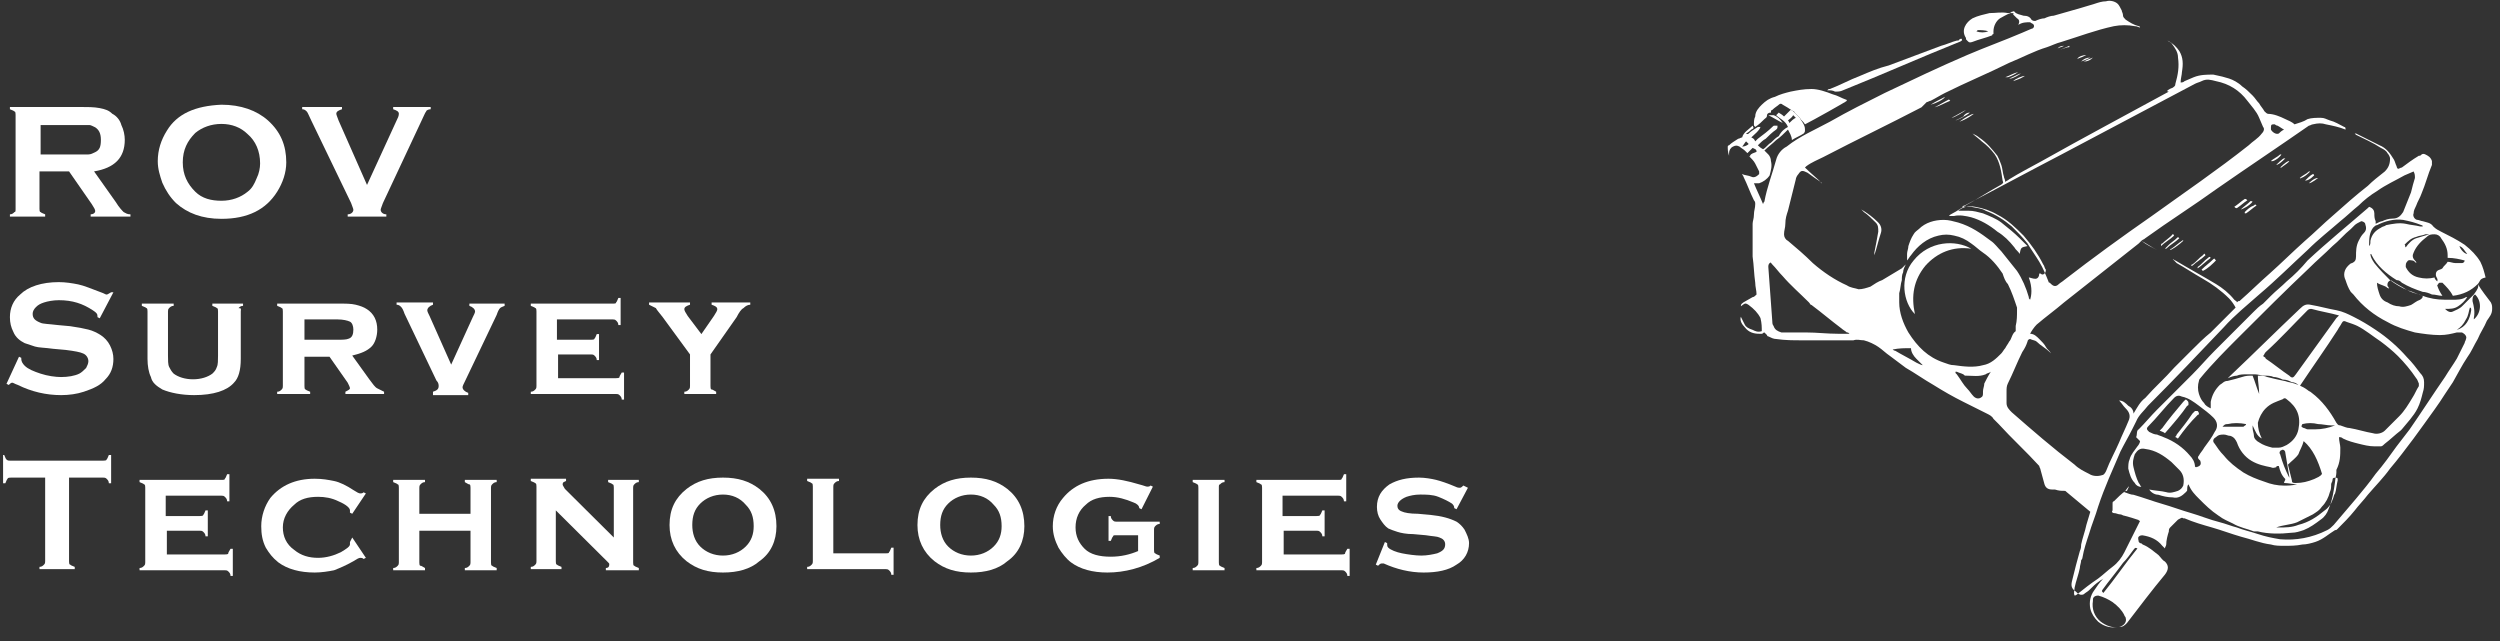 <svg width="191" height="49" viewBox="0 0 191 49" fill="none" xmlns="http://www.w3.org/2000/svg">
<rect x="0" y="0" width="191" height="49" fill="#333333" stroke="none"/>
<path d="M3.016 13.18V15.943C3.016 16.029 3.016 16.202 3.103 16.202C3.19 16.288 3.277 16.288 3.45 16.375V16.547H0.757V16.375C0.931 16.375 1.018 16.288 1.104 16.202C1.191 16.202 1.191 16.116 1.191 15.943V8.777C1.191 8.691 1.191 8.518 1.104 8.518C1.018 8.432 0.931 8.432 0.757 8.346V8.173H6.057C6.665 8.173 7.187 8.173 7.621 8.259C8.056 8.346 8.316 8.432 8.577 8.691C8.924 8.864 9.185 9.209 9.272 9.554C9.446 9.9 9.533 10.331 9.533 10.677C9.533 12.058 8.751 12.835 7.187 13.094L8.838 15.425C9.098 15.857 9.359 16.116 9.446 16.202C9.62 16.288 9.706 16.375 9.967 16.375V16.547H6.926V16.375C7.1 16.375 7.274 16.288 7.274 16.116C7.274 16.029 7.187 15.857 7.013 15.598L5.275 13.094H3.016V13.18ZM3.016 11.799H5.883C6.318 11.799 6.578 11.799 6.752 11.799C6.926 11.799 7.1 11.713 7.274 11.626C7.621 11.454 7.708 11.195 7.708 10.677C7.708 10.159 7.534 9.9 7.274 9.727C7.1 9.641 6.926 9.554 6.839 9.554C6.665 9.554 6.405 9.554 5.97 9.554H3.103V11.799H3.016Z" fill="white"/>
<path d="M16.918 8C18.395 8 19.612 8.432 20.481 9.209C21.436 10.072 21.871 11.108 21.871 12.403C21.871 13.18 21.61 13.957 21.176 14.648C20.307 16.029 18.917 16.719 16.918 16.719C15.441 16.719 14.312 16.288 13.443 15.511C13.008 15.079 12.661 14.561 12.4 13.957C12.226 13.439 12.053 12.921 12.053 12.316C12.053 11.453 12.313 10.676 12.748 9.986C13.53 8.691 14.92 8.086 16.918 8ZM16.918 9.468C16.136 9.468 15.441 9.727 14.92 10.158C14.312 10.763 13.964 11.453 13.964 12.403C13.964 13.352 14.312 14.043 14.92 14.648C15.441 15.165 16.136 15.338 16.918 15.338C17.7 15.338 18.395 15.079 18.917 14.648C19.264 14.389 19.438 14.043 19.612 13.611C19.786 13.266 19.872 12.835 19.872 12.489C19.872 11.54 19.525 10.763 18.917 10.245C18.395 9.727 17.7 9.468 16.918 9.468Z" fill="white"/>
<path d="M28.04 14.13L30.299 9.209C30.386 9.036 30.473 8.864 30.473 8.691C30.473 8.518 30.299 8.432 30.038 8.346V8.173H32.906V8.346C32.732 8.346 32.558 8.432 32.558 8.518C32.471 8.605 32.385 8.864 32.211 9.209L29.256 15.511C29.17 15.77 29.083 15.943 29.083 16.029C29.083 16.202 29.256 16.375 29.517 16.375V16.547H26.563V16.375C26.824 16.375 26.997 16.202 26.997 16.029C26.997 15.943 26.91 15.77 26.824 15.511L23.782 9.209C23.609 8.864 23.522 8.605 23.435 8.518C23.348 8.432 23.261 8.346 23.087 8.346V8.173H26.128V8.346C25.868 8.432 25.694 8.518 25.694 8.691C25.694 8.777 25.781 8.95 25.868 9.209L28.04 14.13Z" fill="white"/>
<path d="M8.664 22.331L7.621 24.317L7.447 24.23V24.144C7.447 23.971 7.361 23.885 7.1 23.712C6.318 23.194 5.536 22.935 4.493 22.935C4.059 22.935 3.624 23.022 3.364 23.108C3.103 23.194 2.929 23.281 2.755 23.453C2.582 23.626 2.495 23.799 2.495 23.971C2.495 24.317 2.669 24.489 3.103 24.662C3.277 24.748 3.711 24.748 4.406 24.834L5.362 24.921C5.97 25.007 6.405 25.093 6.752 25.18C7.1 25.266 7.447 25.439 7.708 25.611C7.969 25.784 8.229 26.043 8.403 26.389C8.577 26.734 8.664 27.079 8.664 27.424C8.664 28.029 8.49 28.547 8.056 28.978C7.708 29.41 7.187 29.669 6.405 29.928C5.883 30.101 5.275 30.187 4.667 30.187C3.537 30.187 2.408 29.928 1.365 29.41C1.105 29.324 1.018 29.237 0.931 29.237C0.844 29.237 0.757 29.324 0.67 29.41L0.496 29.324L1.452 27.252L1.626 27.338V27.424C1.626 27.597 1.713 27.77 1.887 27.942C2.147 28.201 2.582 28.374 3.103 28.547C3.624 28.719 4.233 28.806 4.667 28.806C5.188 28.806 5.71 28.719 6.057 28.547C6.231 28.46 6.405 28.288 6.579 28.115C6.665 27.942 6.752 27.77 6.752 27.597C6.752 27.338 6.579 27.079 6.318 26.993C6.144 26.907 5.71 26.82 5.015 26.734L4.059 26.648C3.451 26.561 2.929 26.561 2.669 26.475C2.408 26.389 2.147 26.302 1.887 26.216C1.539 26.043 1.191 25.784 1.018 25.352C0.844 25.007 0.757 24.662 0.757 24.23C0.757 23.54 1.018 22.935 1.539 22.504C2.147 21.899 3.19 21.554 4.493 21.554C5.015 21.554 5.536 21.64 5.97 21.727C6.405 21.813 7.013 22.072 7.708 22.331C7.969 22.417 8.056 22.504 8.143 22.504C8.229 22.504 8.316 22.417 8.49 22.331H8.664Z" fill="white"/>
<path d="M18.395 23.798V27.424C18.395 28.288 18.221 28.892 17.874 29.237C17.353 29.842 16.31 30.187 14.833 30.187C13.877 30.187 13.008 30.014 12.4 29.755C11.966 29.496 11.618 29.237 11.531 28.806C11.357 28.46 11.27 27.942 11.27 27.424V23.798C11.27 23.712 11.27 23.539 11.184 23.539C11.097 23.453 11.01 23.453 10.836 23.367V23.194H13.269V23.367C13.095 23.367 13.008 23.453 12.921 23.539C12.834 23.626 12.834 23.712 12.834 23.798V27.165C12.834 27.511 12.834 27.856 12.921 28.029C13.008 28.201 13.095 28.374 13.269 28.547C13.616 28.806 14.138 28.978 14.746 28.978C15.354 28.978 15.876 28.806 16.223 28.547C16.397 28.374 16.484 28.288 16.571 28.029C16.657 27.856 16.657 27.511 16.657 27.165V23.798C16.657 23.712 16.657 23.539 16.571 23.539C16.484 23.453 16.397 23.453 16.223 23.367V23.194H18.569V23.367C18.395 23.367 18.308 23.453 18.221 23.539C18.482 23.539 18.395 23.626 18.395 23.798Z" fill="white"/>
<path d="M23.261 27.252V29.496C23.261 29.583 23.261 29.755 23.348 29.755C23.435 29.842 23.522 29.842 23.696 29.928V30.101H21.176V29.928C21.35 29.928 21.436 29.842 21.523 29.755C21.61 29.669 21.61 29.583 21.61 29.496V23.798C21.61 23.712 21.61 23.539 21.523 23.539C21.436 23.453 21.35 23.453 21.176 23.367V23.194H25.781C26.389 23.194 26.824 23.194 27.171 23.28C27.519 23.367 27.779 23.453 28.04 23.626C28.561 23.971 28.822 24.489 28.822 25.18C28.822 25.698 28.648 26.216 28.388 26.475C28.04 26.82 27.606 26.993 26.91 27.165L28.214 28.978C28.474 29.324 28.648 29.583 28.822 29.669C28.996 29.755 29.17 29.842 29.343 29.928V30.101H26.389V29.928C26.563 29.842 26.737 29.755 26.737 29.669C26.737 29.583 26.65 29.41 26.563 29.237L25.173 27.252H23.261ZM23.261 25.957H25.781C26.128 25.957 26.476 25.957 26.65 25.87C26.91 25.784 26.997 25.525 26.997 25.18C26.997 24.921 26.91 24.662 26.737 24.575C26.563 24.489 26.215 24.403 25.781 24.403H23.261V25.957Z" fill="white"/>
<path d="M34.47 27.856L36.121 24.23C36.208 24.058 36.295 23.885 36.295 23.799C36.295 23.626 36.121 23.453 35.86 23.367V23.195H38.554V23.367C38.38 23.453 38.293 23.453 38.206 23.54C38.119 23.626 38.032 23.799 37.946 24.058L35.513 29.151C35.426 29.324 35.339 29.497 35.339 29.583C35.339 29.756 35.513 29.928 35.773 30.015V30.187H33.08V29.928C33.34 29.842 33.514 29.756 33.514 29.497C33.514 29.41 33.514 29.238 33.34 29.065L30.907 23.971C30.821 23.712 30.734 23.54 30.647 23.453C30.56 23.367 30.473 23.281 30.299 23.281V23.108H33.08V23.281C32.819 23.367 32.645 23.54 32.645 23.712C32.645 23.799 32.732 23.971 32.819 24.144L34.47 27.856Z" fill="white"/>
<path d="M42.637 27.165V28.892H47.069C47.156 28.892 47.329 28.892 47.329 28.806C47.329 28.719 47.416 28.633 47.503 28.46H47.677V30.532H47.503C47.503 30.36 47.416 30.273 47.329 30.187C47.242 30.101 47.156 30.101 47.069 30.101H40.552V29.928C40.726 29.928 40.813 29.842 40.9 29.755C40.986 29.669 40.986 29.583 40.986 29.496V23.798C40.986 23.712 40.986 23.539 40.9 23.539C40.813 23.453 40.726 23.453 40.552 23.367V23.194H46.808C46.982 23.194 47.069 23.194 47.069 23.108C47.156 23.021 47.156 22.935 47.242 22.762H47.416V24.834H47.242C47.242 24.662 47.156 24.575 47.069 24.489C46.982 24.403 46.895 24.403 46.808 24.403H42.55V25.957H45.157C45.244 25.957 45.418 25.957 45.418 25.87C45.505 25.784 45.505 25.698 45.592 25.525H45.765V27.511H45.592C45.592 27.338 45.505 27.252 45.418 27.165C45.331 27.079 45.244 27.079 45.157 27.079H42.637V27.165Z" fill="white"/>
<path d="M54.281 27.079V29.497C54.281 29.583 54.281 29.756 54.367 29.756C54.454 29.756 54.541 29.842 54.715 29.928V30.101H52.282V29.928C52.456 29.928 52.543 29.842 52.63 29.756C52.717 29.669 52.717 29.583 52.717 29.497V27.079L50.631 24.23C50.371 23.885 50.197 23.712 50.11 23.54C49.936 23.453 49.762 23.367 49.589 23.281V23.108H52.717V23.281C52.456 23.367 52.282 23.453 52.282 23.626C52.282 23.712 52.369 23.885 52.543 24.144L53.586 25.525L54.541 24.144C54.715 23.885 54.802 23.712 54.802 23.626C54.802 23.453 54.628 23.367 54.367 23.281V23.108H57.322V23.281C57.148 23.281 56.974 23.367 56.8 23.54C56.627 23.626 56.453 23.885 56.279 24.23L54.281 27.079Z" fill="white"/>
<path d="M5.275 36.489V42.877C5.275 42.964 5.275 43.136 5.362 43.136C5.449 43.223 5.536 43.223 5.71 43.309V43.482H3.016V43.309C3.19 43.309 3.277 43.223 3.364 43.136C3.45 43.05 3.45 42.964 3.45 42.877V36.489H0.844C0.757 36.489 0.583 36.489 0.583 36.575C0.496 36.661 0.496 36.748 0.409 36.92H0.236V34.762H0.322C0.409 34.935 0.409 35.021 0.496 35.108C0.583 35.194 0.67 35.194 0.757 35.194H7.882C7.969 35.194 8.142 35.194 8.142 35.108C8.229 35.021 8.229 34.935 8.316 34.762H8.49V36.92H8.316C8.316 36.748 8.229 36.661 8.142 36.575C8.056 36.489 7.969 36.489 7.882 36.489H5.275Z" fill="white"/>
<path d="M12.748 40.633V42.36H17.179C17.266 42.36 17.44 42.36 17.44 42.273C17.44 42.187 17.527 42.101 17.613 41.928H17.787V44H17.613C17.613 43.827 17.527 43.741 17.44 43.655C17.353 43.568 17.266 43.568 17.179 43.568H10.662V43.396C10.836 43.396 10.923 43.309 11.01 43.223C11.097 43.137 11.097 43.05 11.097 42.964V37.266C11.097 37.18 11.097 37.007 11.01 37.007C10.923 36.921 10.836 36.921 10.662 36.834V36.662H16.918C17.092 36.662 17.179 36.662 17.179 36.575C17.266 36.489 17.266 36.403 17.353 36.23H17.527V38.302H17.353C17.353 38.13 17.266 38.043 17.179 37.957C17.092 37.87 17.005 37.87 16.918 37.87H12.661V39.425H15.268C15.354 39.425 15.528 39.425 15.528 39.338C15.615 39.252 15.615 39.166 15.702 38.993H15.876V40.978H15.702C15.702 40.806 15.615 40.719 15.528 40.633C15.441 40.547 15.354 40.547 15.268 40.547H12.748V40.633Z" fill="white"/>
<path d="M26.911 41.065L27.953 42.619L27.779 42.705C27.693 42.619 27.606 42.619 27.519 42.619C27.432 42.619 27.258 42.705 26.997 42.878C26.389 43.223 25.955 43.396 25.52 43.569C25.086 43.655 24.565 43.741 24.043 43.741C22.914 43.741 21.958 43.482 21.263 42.964C20.828 42.619 20.568 42.273 20.307 41.842C20.046 41.324 19.959 40.806 19.959 40.202C19.959 39.425 20.22 38.648 20.655 38.043C21.437 37.094 22.566 36.576 24.043 36.576C24.651 36.576 25.086 36.662 25.52 36.748C25.955 36.835 26.476 37.094 26.997 37.439C27.258 37.612 27.432 37.698 27.519 37.698C27.606 37.698 27.693 37.698 27.779 37.612L27.953 37.698L26.911 39.252L26.737 39.166C26.737 39.079 26.737 39.079 26.737 39.079V38.993C26.737 38.82 26.476 38.561 25.868 38.302C25.347 38.043 24.825 37.957 24.304 37.957C23.522 37.957 22.914 38.13 22.479 38.561C21.958 38.993 21.61 39.597 21.61 40.288C21.61 40.979 21.871 41.583 22.479 42.014C23.001 42.446 23.609 42.619 24.304 42.619C24.912 42.619 25.52 42.446 26.042 42.187C26.476 41.928 26.737 41.755 26.737 41.583C26.737 41.583 26.737 41.496 26.737 41.41L26.911 41.065Z" fill="white"/>
<path d="M35.947 40.547H32.037V42.964C32.037 43.05 32.037 43.223 32.124 43.223C32.211 43.223 32.298 43.309 32.471 43.396V43.568H30.039V43.396C30.212 43.396 30.299 43.309 30.386 43.223C30.473 43.137 30.473 43.05 30.473 42.964V37.266C30.473 37.18 30.473 37.007 30.386 37.007C30.299 36.921 30.212 36.921 30.039 36.834V36.662H32.471V36.834C32.298 36.834 32.211 36.921 32.124 37.007C32.037 37.093 32.037 37.18 32.037 37.266V39.252H35.947V37.266C35.947 37.18 35.947 37.007 35.86 37.007C35.773 37.007 35.686 36.921 35.513 36.834V36.662H37.946V36.834C37.772 36.834 37.685 36.921 37.598 37.007C37.511 37.093 37.511 37.18 37.511 37.266V42.964C37.511 43.05 37.511 43.223 37.598 43.223C37.685 43.309 37.772 43.309 37.946 43.396V43.568H35.513V43.396C35.686 43.396 35.773 43.309 35.86 43.223C35.947 43.137 35.947 43.05 35.947 42.964V40.547Z" fill="white"/>
<path d="M42.464 38.993V42.878C42.464 42.964 42.464 43.137 42.55 43.137C42.637 43.223 42.724 43.223 42.898 43.309V43.482H40.552V43.309C40.726 43.309 40.813 43.223 40.9 43.137C40.986 43.05 40.986 42.964 40.986 42.878V37.18C40.986 37.094 40.986 36.921 40.9 36.921C40.813 36.835 40.726 36.835 40.552 36.748V36.576H43.246V36.748C43.072 36.835 42.985 36.835 42.985 37.007C42.985 37.094 43.072 37.18 43.159 37.353L46.895 41.065V37.266C46.895 37.18 46.895 37.007 46.808 37.007C46.721 36.921 46.634 36.921 46.461 36.835V36.662H48.806V36.835C48.633 36.835 48.546 36.921 48.459 37.007C48.372 37.094 48.372 37.18 48.372 37.266V42.964C48.372 43.05 48.372 43.223 48.459 43.223C48.546 43.309 48.633 43.309 48.806 43.396V43.569H46.287V43.396C46.46 43.396 46.547 43.309 46.547 43.137C46.547 43.05 46.547 43.05 46.461 42.964C46.374 42.878 46.287 42.791 46.113 42.619L42.464 38.993Z" fill="white"/>
<path d="M55.236 36.489C56.366 36.489 57.235 36.748 58.017 37.353C58.886 38.043 59.32 38.993 59.32 40.202C59.32 41.324 58.886 42.273 58.017 42.878C57.322 43.482 56.366 43.741 55.236 43.741C54.107 43.741 53.238 43.482 52.456 42.878C51.587 42.187 51.153 41.237 51.153 40.115C51.153 38.907 51.587 38.043 52.456 37.353C53.238 36.748 54.107 36.489 55.236 36.489ZM55.236 37.784C54.541 37.784 53.933 38.043 53.499 38.475C53.064 38.907 52.89 39.425 52.89 40.115C52.89 40.719 53.064 41.324 53.499 41.755C53.933 42.187 54.541 42.446 55.236 42.446C55.931 42.446 56.54 42.187 56.974 41.755C57.409 41.324 57.582 40.806 57.582 40.202C57.582 39.511 57.409 38.993 56.974 38.561C56.54 38.043 55.931 37.784 55.236 37.784Z" fill="white"/>
<path d="M63.752 42.273H67.662C67.835 42.273 67.922 42.273 67.922 42.187C68.009 42.101 68.009 42.014 68.096 41.842H68.27V43.914H68.096C68.096 43.741 68.009 43.655 67.922 43.569C67.835 43.482 67.749 43.482 67.662 43.482H61.666V43.309C61.84 43.309 61.927 43.223 62.014 43.137C62.101 43.05 62.101 42.964 62.101 42.878V37.18C62.101 37.094 62.101 36.921 62.014 36.921C61.927 36.835 61.84 36.835 61.666 36.748V36.576H64.099V36.748C63.925 36.748 63.839 36.835 63.752 36.921C63.665 37.007 63.665 37.094 63.665 37.18V42.273H63.752Z" fill="white"/>
<path d="M74.178 36.489C75.308 36.489 76.177 36.748 76.959 37.353C77.828 38.043 78.262 38.993 78.262 40.202C78.262 41.324 77.828 42.273 76.959 42.878C76.264 43.482 75.308 43.741 74.178 43.741C73.049 43.741 72.18 43.482 71.398 42.878C70.529 42.187 70.094 41.237 70.094 40.115C70.094 38.907 70.529 38.043 71.398 37.353C72.18 36.748 73.049 36.489 74.178 36.489ZM74.178 37.784C73.483 37.784 72.875 38.043 72.441 38.475C72.006 38.907 71.832 39.425 71.832 40.115C71.832 40.719 72.006 41.324 72.441 41.755C72.875 42.187 73.483 42.446 74.178 42.446C74.873 42.446 75.482 42.187 75.916 41.755C76.35 41.324 76.524 40.806 76.524 40.202C76.524 39.511 76.35 38.993 75.916 38.561C75.482 38.043 74.873 37.784 74.178 37.784Z" fill="white"/>
<path d="M86.864 40.892H85.3C85.126 40.892 85.039 40.892 85.039 40.979C84.952 41.065 84.952 41.151 84.865 41.324H84.692V39.425H84.865C84.865 39.597 84.952 39.684 85.039 39.77C85.126 39.856 85.213 39.856 85.3 39.856H88.602V40.029C88.428 40.029 88.341 40.115 88.254 40.202C88.167 40.288 88.167 40.374 88.167 40.547V42.014C88.167 42.101 88.167 42.273 88.254 42.273C88.341 42.36 88.428 42.36 88.602 42.446V42.619C87.298 43.396 85.908 43.741 84.605 43.741C83.475 43.741 82.519 43.482 81.824 42.964C81.477 42.705 81.129 42.273 80.868 41.842C80.608 41.324 80.434 40.806 80.434 40.202C80.434 39.425 80.695 38.648 81.216 38.043C81.998 37.094 83.128 36.576 84.692 36.576C85.387 36.576 86.169 36.748 87.038 37.007C87.385 37.094 87.559 37.18 87.646 37.18C87.733 37.18 87.82 37.18 87.907 37.094L88.08 37.18L87.211 38.907L87.038 38.82C87.038 38.648 86.864 38.475 86.603 38.389C85.995 38.13 85.387 37.957 84.778 37.957C83.996 37.957 83.388 38.13 82.954 38.561C82.433 38.993 82.172 39.597 82.172 40.288C82.172 40.979 82.433 41.496 82.867 41.928C83.301 42.36 83.996 42.532 84.865 42.532C85.647 42.532 86.343 42.36 86.951 42.101V40.892H86.864Z" fill="white"/>
<path d="M93.12 37.266V42.964C93.12 43.05 93.12 43.223 93.207 43.223C93.294 43.309 93.381 43.309 93.555 43.396V43.568H91.122V43.396C91.295 43.396 91.382 43.309 91.469 43.223C91.556 43.137 91.556 43.05 91.556 42.964V37.266C91.556 37.18 91.556 37.007 91.469 37.007C91.382 36.921 91.295 36.921 91.122 36.834V36.662H93.555V36.834C93.381 36.834 93.294 36.921 93.207 37.007C93.12 37.007 93.12 37.093 93.12 37.266Z" fill="white"/>
<path d="M98.073 40.633V42.36H102.504C102.591 42.36 102.765 42.36 102.765 42.273C102.765 42.187 102.852 42.101 102.938 41.928H103.112V44H102.938C102.938 43.827 102.852 43.741 102.765 43.655C102.678 43.568 102.591 43.568 102.504 43.568H95.987V43.396C96.161 43.396 96.248 43.309 96.335 43.223C96.422 43.137 96.422 43.05 96.422 42.964V37.266C96.422 37.18 96.422 37.007 96.335 37.007C96.248 36.921 96.161 36.921 95.987 36.834V36.662H102.243C102.417 36.662 102.504 36.662 102.504 36.575C102.591 36.489 102.591 36.403 102.678 36.23H102.852V38.302H102.678C102.678 38.13 102.591 38.043 102.504 37.957C102.417 37.87 102.33 37.87 102.243 37.87H97.986V39.425H100.592C100.679 39.425 100.853 39.425 100.853 39.338C100.94 39.252 100.94 39.166 101.027 38.993H101.201V40.978H101.027C101.027 40.806 100.94 40.719 100.853 40.633C100.766 40.547 100.679 40.547 100.592 40.547H98.073V40.633Z" fill="white"/>
<path d="M112.149 37.266L111.28 38.907L111.106 38.82C111.106 38.648 111.019 38.561 110.932 38.475C110.671 38.302 110.324 38.13 109.889 37.957C109.455 37.784 108.934 37.784 108.499 37.784C108.065 37.784 107.717 37.871 107.457 37.957C107.022 38.13 106.761 38.389 106.761 38.648C106.761 38.82 106.848 38.993 107.109 39.079C107.283 39.166 107.717 39.252 108.325 39.252L109.281 39.338C110.15 39.425 110.758 39.597 111.28 39.856C111.54 40.029 111.714 40.202 111.888 40.461C112.062 40.806 112.235 41.151 112.235 41.496C112.235 42.187 111.888 42.791 111.28 43.137C110.671 43.568 109.803 43.741 108.76 43.741C107.717 43.741 106.675 43.482 105.719 43.05C105.632 43.05 105.632 43.05 105.545 43.05C105.458 43.05 105.371 43.137 105.284 43.223L105.111 43.137L105.806 41.41L105.979 41.496C105.979 41.496 105.979 41.496 105.979 41.583C105.979 41.669 105.979 41.755 106.066 41.842C106.24 42.014 106.675 42.187 107.109 42.273C107.543 42.36 108.152 42.446 108.586 42.446C109.021 42.446 109.455 42.36 109.803 42.273C110.237 42.101 110.411 41.928 110.411 41.583C110.411 41.324 110.237 41.151 109.976 41.065C109.803 40.978 109.455 40.978 108.934 40.892L107.978 40.806C107.457 40.806 107.022 40.719 106.761 40.633C106.501 40.547 106.24 40.461 106.066 40.374C105.806 40.202 105.632 39.943 105.458 39.684C105.284 39.425 105.197 39.079 105.197 38.734C105.197 37.957 105.545 37.439 106.153 37.007C106.761 36.662 107.457 36.489 108.412 36.489C108.847 36.489 109.368 36.576 109.716 36.662C110.063 36.748 110.585 36.921 111.193 37.18C111.367 37.266 111.453 37.266 111.54 37.266C111.627 37.266 111.714 37.18 111.801 37.094L112.149 37.266Z" fill="white"/>
<g clip-path="url(#clip0)">
<path d="M189.3 21.7C189.6 22.2 190 22.7 190.3 23.1C190.4 23.3 190.4 23.4 190.4 23.6C190.4 24 190.2 24.2 190 24.5C189.8 25 189.5 25.4 189.3 25.9C189 26.4 188.8 26.9 188.5 27.3C188.1 27.9 187.8 28.5 187.4 29.2C187.2 29.5 187 29.8 186.8 30.1C186.3 30.9 185.7 31.7 185.2 32.4C184.9 32.8 184.7 33.1 184.4 33.5C183.8 34.3 183.2 35.1 182.6 35.8C182.1 36.5 181.5 37.1 180.9 37.8C180.6 38.2 180.2 38.6 179.9 39C179.5 39.5 179 40 178.6 40.4C178.5 40.5 178.5 40.5 178.4 40.5C177.9 40.8 177.5 41.2 176.9 41.4C176.6 41.5 176.2 41.6 175.9 41.6C175.4 41.7 175 41.7 174.5 41.7C174.2 41.7 173.8 41.7 173.5 41.6C172.7 41.5 172 41.2 171.2 41C170.5 40.8 169.7 40.5 169 40.3C168.3 40.1 167.6 39.9 166.9 39.6H166.8C166.7 39.5 166.6 39.6 166.4 39.7C166.2 39.9 166 40.1 165.8 40.3C165.7 40.4 165.7 40.5 165.7 40.6C165.6 40.9 165.5 41.3 165.5 41.6C165.5 41.7 165.4 41.8 165.4 41.9C165.3 41.8 165.3 41.8 165.2 41.7C164.8 41.2 164.3 41 163.7 40.9C163.6 40.9 163.5 40.9 163.4 41C163.3 41.1 163.4 41.3 163.4 41.4L163.5 41.5C163.6 41.5 163.6 41.5 163.7 41.6C164.2 41.8 164.5 42.1 164.9 42.4C165.1 42.6 165.2 42.8 165.4 42.9C165.7 43.2 165.7 43.5 165.4 43.9C164.4 45.1 163.5 46.3 162.5 47.6C162.3 47.8 162.2 47.9 161.9 47.9C161.3 48 160.8 47.9 160.3 47.5C160 47.2 159.8 46.9 159.7 46.5C159.6 46 159.7 45.5 160 45.1C160.2 44.8 160.4 44.5 160.7 44.2C160.6 44.3 160.5 44.3 160.4 44.4C160.1 44.6 159.9 44.8 159.6 45.1C159.5 45.2 159.3 45.3 159.2 45.4C159 45.5 158.8 45.4 158.7 45.3L158.6 45.2C158.3 45 158.2 44.8 158.3 44.4C158.4 44 158.5 43.6 158.6 43.2C158.7 42.8 158.8 42.5 158.9 42.1C159 41.9 159 41.7 159 41.6C159.1 41.1 159.3 40.6 159.4 40.1C159.5 39.8 159.6 39.4 159.7 39.1C159.1 38.6 158.5 38.1 157.9 37.6C157.8 37.5 157.8 37.5 157.7 37.5C157.5 37.5 157.3 37.5 157 37.4C156.9 37.4 156.9 37.4 156.8 37.4C156.5 37.4 156.3 37.3 156.2 37C156.1 36.6 156 36.3 155.9 35.9C155.9 35.8 155.8 35.7 155.8 35.6C154.8 34.5 153.7 33.5 152.7 32.4C152.6 32.3 152.4 32.1 152.3 32C152.2 31.8 152 31.7 151.8 31.6C151.2 31.3 150.6 31 150 30.7C149.2 30.3 148.5 29.9 147.7 29.4C147 29 146.3 28.5 145.6 28.1C145.2 27.8 144.8 27.5 144.4 27.2C144.1 27 143.8 26.7 143.5 26.5C143.2 26.3 142.8 26.1 142.4 26C142.1 26 141.9 25.9 141.6 26C141.5 26 141.3 26 141.1 26C140.7 26 140.3 26 139.9 26C139.5 26 139.2 26 138.8 26C138.4 26 138 26 137.7 26C137 26 136.4 26 135.7 25.9C135.5 25.9 135.3 25.8 135.1 25.7C135 25.7 135 25.6 135 25.6C134.9 25.5 134.9 25.5 134.8 25.4C134.7 25.4 134.7 25.5 134.6 25.5C134.6 25.5 134.5 25.5 134.4 25.5C134 25.5 133.6 25.4 133.3 25C133.1 24.8 132.9 24.5 133 24.2C133.1 24.4 133.2 24.6 133.3 24.8C133.4 25 133.6 25.1 133.9 25.2C134.1 25.3 134.3 25.4 134.6 25.3C134.6 25 134.6 24.7 134.5 24.3C134.3 23.9 134 23.6 133.6 23.3C133.3 23.1 133.3 23.2 133 23.4C133 23.2 133.1 23.2 133.2 23.1C133.4 23 133.7 22.8 133.9 22.7C134 22.7 134.1 22.6 134.2 22.5C134.2 22.2 134.1 21.9 134.1 21.6C134 20.9 134 20.3 133.9 19.6C133.9 19 133.9 18.5 133.9 17.9C133.9 17.6 133.9 17.3 133.9 17.1C133.9 16.9 134 16.7 134 16.4C134 16.1 134.1 15.9 134.1 15.6C134.1 15.5 134.1 15.4 134 15.3C133.7 14.7 133.5 14.1 133.2 13.5C133.2 13.4 133.1 13.4 133.1 13.3C133.3 13.4 133.6 13.4 133.8 13.5C134 13.6 134.2 13.5 134.4 13.3C134.4 13.3 134.4 13.2 134.4 13.1C134.3 12.9 134.2 12.7 134.1 12.5C134 12.3 133.8 12.1 133.6 11.9C133.8 12 133.7 12 133.7 11.9C133.8 11.7 134 11.7 134.2 11.6C134.2 11.4 134.1 11.4 133.9 11.3C133.8 11.4 133.6 11.6 133.5 11.7C133.4 11.6 133.4 11.6 133.3 11.5C133.2 11.4 133 11.3 132.9 11.2C132.7 11.1 132.6 11.1 132.4 11.2C132.2 11.3 132.1 11.5 132.1 11.7C132.1 11.8 132.1 11.8 132.1 11.9C132 11.6 132 11.4 132 11.2C132 11.1 132.1 11.1 132.1 11.1C132.3 10.9 132.5 10.8 132.8 10.6C132.9 10.6 133 10.5 133.1 10.5C133.2 10.1 133.6 9.9 133.9 9.6C134 9.8 134 9.8 133.8 9.9C133.7 10 133.6 10.1 133.4 10.2C133.5 10.3 133.6 10.2 133.6 10.2C133.8 10 134 9.9 134.3 9.7C134.4 9.7 134.4 9.7 134.5 9.7C134.4 10 134.1 10.2 133.8 10.5C134 10.6 134 10.6 134.1 10.8C134.2 10.7 134.2 10.7 134.3 10.6C134.7 10.3 135.1 10 135.4 9.7C135.5 9.6 135.5 9.6 135.6 9.6C135.6 9.6 135.7 9.6 135.8 9.6C135.8 9.8 135.8 9.8 135.7 9.9C135.4 10.1 135.1 10.4 134.9 10.6C134.7 10.7 134.5 10.9 134.3 11.1C134.4 11.2 134.5 11.3 134.7 11.4C134.9 11.3 135.1 11 135.3 10.9C135.5 10.7 135.7 10.5 135.9 10.4C136.1 10 136.4 9.8 136.6 9.7C136.4 9.2 136 9.1 135.7 8.8C135.8 8.7 135.8 8.7 135.9 8.6C136 8.7 136.1 8.7 136.3 8.9C136.5 8.7 136.6 8.6 136.8 8.4C136.9 8.4 137 8.5 137.1 8.6C137.2 8.7 137.4 8.9 137.5 9C137.6 9.2 137.7 9.3 137.8 9.5C137.9 9.7 137.9 9.8 137.9 10C137.9 10 137.9 10.1 137.8 10.2C137.5 10.4 137.2 10.5 136.9 10.7C136.9 10.4 136.7 10.1 136.6 9.9C136.3 10.2 136 10.5 135.7 10.7C135.4 11 135.1 11.2 134.8 11.5C134.9 11.6 135 11.7 135.1 11.8C135.2 11.9 135.3 12.1 135.3 12.3C135.4 12.7 135.3 13 135.2 13.4C135 13.7 134.7 13.9 134.4 14C134.3 14 134.1 14 134 14C134.2 14.5 134.5 15.1 134.7 15.6C134.7 15.5 134.8 15.4 134.8 15.4C135 14.3 135.4 13.3 135.7 12.2C135.8 11.8 136.1 11.4 136.5 11.2C137.5 10.4 138.7 9.9 139.8 9.3C141.2 8.5 142.6 7.8 144 7.1C146.1 6.1 148.2 5.1 150.3 4.2C151.7 3.6 153.1 3.1 154.5 2.5C154.7 2.4 155 2.3 155.2 2.2C155.3 2.2 155.4 2.1 155.4 2C155.4 1.8 155.2 1.8 155.1 1.7C154.8 1.7 154.5 1.7 154.2 1.9C154.3 1.7 154.3 1.5 154.1 1.4C154 1.3 153.9 1.2 153.8 1.1C153.9 1 153.8 1 153.6 1C153.3 1.1 153 1.3 152.8 1.4C152.5 1.6 152.3 2 152.3 2.4C152.3 2.5 152.3 2.5 152.3 2.6C152.2 2.6 152.2 2.7 152.2 2.7C151.7 2.9 151.2 3 150.7 3.2C150.4 3.3 150.4 3.2 150.2 3V2.9C149.8 2.3 150.2 1.7 150.7 1.4C151.1 1.2 151.6 1.1 152 1C152.5 1 152.9 0.9 153.4 1C153.5 1 153.6 1 153.7 0.9C153.8 0.9 153.9 0.8 153.9 0.9C154.1 1.1 154.3 1.1 154.6 1.2C154.9 1.2 155.1 1.3 155.2 1.5C155.3 1.6 155.4 1.6 155.5 1.6C155.7 1.5 156 1.4 156.2 1.4C156.4 1.3 156.7 1.2 156.9 1.2C157.6 1 158.3 0.8 159 0.6C159.3 0.5 159.7 0.4 160 0.3C160.3 0.2 160.6 0.1 160.9 0.1C161.2 2.14987e-05 161.6 0.1 161.8 0.3C161.9 0.4 162 0.6 162.1 0.8C162.1 0.9 162.2 1 162.2 1.2C162.2 1.3 162.3 1.4 162.4 1.5C162.7 1.7 163 1.9 163.4 2C163.4 2 163.5 2 163.5 2.1C163.4 2.1 163.3 2 163.1 2C162.6 1.9 162 1.9 161.5 2C160.1 2.3 158.8 2.8 157.5 3.2C157.1 3.3 156.7 3.5 156.4 3.6C155.4 3.9 154.5 4.4 153.5 4.8C151.9 5.6 150.2 6.3 148.6 7.1C148.2 7.3 147.9 7.5 147.5 7.7C147.4 7.7 147.3 7.8 147.2 7.8L147.1 7.9C147 8 146.9 8.1 146.8 8.2C144.3 9.5 141.8 10.7 139.3 12C138.9 12.2 138.4 12.4 138 12.7L137.9 12.8C138.3 13.2 138.8 13.6 139.2 14C139.2 14 139.1 14 139.1 13.9C138.8 13.7 138.5 13.5 138.1 13.2C137.7 13 137.6 13 137.4 13.3C137.3 13.4 137.2 13.6 137.2 13.7C137 14.5 136.8 15.3 136.6 16.1C136.5 16.4 136.4 16.7 136.4 17.1C136.4 17.4 136.3 17.6 136.3 17.9C136.3 18.1 136.4 18.3 136.6 18.4C137.2 18.9 137.9 19.5 138.5 20.1C139.3 20.8 140.2 21.4 141.1 21.8C141.4 22 141.7 22 142 22.1C142.3 22.1 142.6 22 142.9 21.9C143.2 21.7 143.5 21.5 143.8 21.4C144.3 21.1 144.8 20.8 145.3 20.5C145.4 20.4 145.5 20.3 145.6 20.2C145.5 20.4 145.4 20.6 145.4 20.8C145.3 21 145.3 21.2 145.3 21.4C145.2 21.7 145.2 22.1 145.1 22.4C145.1 22.6 145.1 22.9 145.1 23.1C145.1 23.9 145.4 24.7 145.8 25.4C146.5 26.5 147.3 27.3 148.5 27.7C148.8 27.8 149 27.9 149.3 27.9C150 28 150.8 28.1 151.5 27.9C152.1 27.8 152.5 27.4 152.9 27C153 26.9 153.1 26.7 153.2 26.6C153.3 26.4 153.4 26.3 153.5 26.1C153.7 25.9 153.7 25.5 154 25.3C154 25.3 154 25.3 154 25.2C154 25.1 154 25 154 24.9C154.1 24.5 154.1 24.1 154.1 23.7C154.1 23.6 154.1 23.6 154.1 23.5C153.9 22.9 153.7 22.3 153.4 21.7C153.2 21.5 153.1 21.2 153 20.9C152.6 20.3 152.1 19.7 151.5 19.3C151.2 19.1 150.9 18.8 150.6 18.6C150.2 18.3 149.8 18.1 149.3 18C148.9 17.9 148.5 17.9 148.1 18C147.2 18.2 146.5 18.8 146 19.5C145.9 19.6 145.8 19.8 145.7 19.9C145.7 19.7 145.7 19.5 145.7 19.4C145.7 19.2 145.8 19 145.8 18.8C145.9 18.5 146 18.2 146.2 17.9C146.3 17.7 146.5 17.6 146.6 17.5C147.1 17 147.8 16.8 148.5 16.8C148.9 16.8 149.2 16.9 149.6 17C150.6 17.3 151.3 17.8 152.1 18.4C152.4 18.6 152.6 18.9 152.9 19.2C153.3 19.7 153.7 20.2 154.1 20.7C154.5 21.3 154.8 22 155 22.7C155 22.8 155 22.8 155.1 22.9C155.2 22.6 155.3 22 155 21.2C155.1 21.2 155.3 21.3 155.5 21.3C155.7 21.3 155.8 21.1 155.8 20.9C155.8 20.9 155.8 20.9 155.9 20.9C156 21 156.1 21 156.2 20.9C156.3 20.8 156.3 20.7 156.3 20.6C156.2 20.5 156.2 20.3 156.1 20.2C155.7 19.4 155.2 18.7 154.6 18C154 17.4 153.4 16.8 152.6 16.4C152.1 16.1 151.5 15.9 150.9 15.8C150.4 15.7 150 15.8 149.6 16.1C149.9 16.1 150.1 16.1 150.4 16.1C150.8 16.1 151.1 16.2 151.5 16.3C152 16.5 152.5 16.7 152.9 17C153.4 17.4 153.9 17.8 154.3 18.2C154.5 18.4 154.7 18.6 154.9 18.8C154.4 18.9 154.4 18.9 154.3 19.4C154.2 19.2 154 19.1 153.9 18.9C153.5 18.4 153.1 18 152.6 17.7C152 17.2 151.3 16.8 150.6 16.6C150.2 16.5 149.7 16.4 149.3 16.5C149.2 16.5 149.1 16.5 148.9 16.5L149 16.4C149.6 16.1 150.1 15.7 150.7 15.4C151.2 15.1 151.7 14.8 152.2 14.5C152.4 14.4 152.7 14.2 152.9 14.1C153 14 153.1 14 153 13.8C152.9 13.1 152.8 12.4 152.4 11.8C152.1 11.4 151.8 11.1 151.4 10.8C151.2 10.6 150.9 10.4 150.7 10.2C150.9 10.3 151.1 10.4 151.2 10.5C151.8 10.9 152.2 11.4 152.6 11.9C152.7 12.1 152.8 12.3 152.9 12.6C153 12.9 153 13.2 153.1 13.5C153.1 13.6 153.2 13.7 153.2 13.9C153.3 13.8 153.4 13.8 153.5 13.7C154.3 13.2 155.1 12.8 156 12.3C159.2 10.5 162.4 8.8 165.7 7C165.4 7 165.7 6.8 166 6.7C166.1 6.6 166.2 6.6 166.2 6.4C166.4 5.7 166.5 5.1 166.4 4.4C166.4 4 166.2 3.7 165.9 3.3C165.8 3.2 165.7 3.2 165.6 3.1C166 3.3 166.3 3.6 166.5 3.9C166.8 4.4 166.8 4.9 166.7 5.5C166.7 5.7 166.6 6 166.6 6.3C166.7 6.3 166.8 6.3 166.9 6.2C167.1 6.1 167.4 6 167.6 5.9C168.1 5.7 168.6 5.7 169.1 5.7C169.6 5.8 170 5.9 170.3 6C170.6 6.1 171 6.3 171.3 6.6C171.6 6.8 171.8 7 172.1 7.3C172.3 7.5 172.4 7.7 172.6 7.9C172.7 8.1 172.9 8.3 173 8.5C173.1 8.6 173.2 8.7 173.3 8.7C173.7 8.7 174.2 8.9 174.6 9.1C174.8 9.2 175.1 9.3 175.3 9.5C175.6 9.4 176 9.3 176.3 9.1C176.6 9 177 9 177.3 9C177.6 9 177.7 9.1 178 9.2C178.4 9.3 178.7 9.5 179.1 9.7C179.2 9.7 179.2 9.8 179.2 9.9C178.7 9.7 178.2 9.6 177.7 9.5C177.4 9.4 177.1 9.4 176.7 9.5C176.6 9.5 176.5 9.6 176.4 9.6C174.1 11.2 171.7 12.8 169.4 14.4C167.6 15.7 165.7 16.9 163.9 18.2C163.8 18.3 163.7 18.3 163.6 18.4C164 18.7 164.4 18.9 164.8 19.1C164.4 18.9 164 18.6 163.6 18.4C163.5 18.5 163.5 18.5 163.4 18.6C161.5 20.1 159.6 21.6 157.7 23.1C157 23.7 156.3 24.2 155.6 24.8C155.4 25 155.2 25.3 155.1 25.5C155.4 25.5 155.6 25.7 155.8 25.9C156 26.1 156.2 26.3 156.3 26.5C156.4 26.7 156.6 26.8 156.7 27L156.6 26.9C156.3 26.6 155.9 26.4 155.6 26.1C155.5 26 155.3 26 155.1 25.9C155 25.9 154.9 26 154.9 26.1C154.8 26.4 154.7 26.6 154.5 26.9C154.1 27.7 153.8 28.5 153.4 29.3C153.3 29.5 153.3 29.7 153.3 29.9C153.3 30.2 153.3 30.5 153.3 30.8C153.3 31.1 153.5 31.3 153.7 31.5C155.3 32.9 156.8 34.2 158.5 35.5C158.8 35.8 159.2 36 159.6 36.2C159.9 36.4 160.3 36.4 160.6 36.3C160.7 36.3 160.8 36.2 160.9 36C161.2 35.2 161.6 34.5 161.9 33.8C162.1 33.3 162.4 32.7 162.6 32.2C162.8 31.8 162.7 31.5 162.4 31.2C162.2 31 162.1 30.8 161.9 30.6C162.2 30.6 162.4 30.8 162.6 31C162.8 31.1 163 31.3 163 31.6C163.3 31.1 163.5 30.7 163.9 30.4C164.6 29.6 165.4 28.9 166.1 28.1C166.5 27.7 166.9 27.3 167.4 26.8C167.9 26.3 168.4 25.8 168.9 25.4C169.5 24.8 170.1 24.2 170.7 23.6L170.8 23.5C170.7 23.3 170.5 23 170.3 22.8C169.7 22.2 169 21.7 168.3 21.3C167.6 20.9 167 20.5 166.3 20.1C166.2 20 166.1 19.9 166 19.8C166.1 19.8 166.1 19.9 166.2 19.9C167.2 20.5 168.3 21.1 169.3 21.7C169.8 22 170.3 22.4 170.7 22.9C170.8 23 170.9 23 170.9 23.1C171 23 171 23 171.1 23C171.9 22.3 172.6 21.6 173.4 20.9C174.3 20.1 175.2 19.2 176.1 18.4C176.8 17.8 177.5 17.1 178.2 16.5C179.1 15.7 180 14.9 180.9 14.2C181.3 13.8 181.7 13.5 182.2 13.1C182.5 12.8 182.6 12.5 182.6 12.1C182.6 12 182.5 11.8 182.4 11.7C182.3 11.5 182.1 11.4 181.9 11.3C181.3 10.9 180.6 10.6 180 10.3L179.9 10.2H180C180.6 10.5 181.2 10.8 181.8 11.1C182.3 11.3 182.6 11.7 182.9 12.2C183 12.4 183 12.5 183.1 12.7C183.1 12.7 183.1 12.8 183.2 12.9C183.3 12.9 183.4 12.8 183.5 12.8C183.9 12.5 184.3 12.2 184.8 11.9C184.8 11.9 184.8 11.9 184.9 11.9C185 11.8 185.1 11.7 185.3 11.8C185.5 11.9 185.7 12 185.8 12.3C185.8 12.4 185.8 12.5 185.8 12.6C185.5 13.3 185.3 14.1 185 14.8C184.9 15.1 184.7 15.4 184.6 15.7C184.5 15.9 184.4 16.1 184.4 16.3C184.3 16.5 184.5 16.8 184.7 16.8C184.8 16.8 185 16.9 185.1 16.9C185.4 17 185.7 17 185.9 17.3C186.1 17.5 186.3 17.6 186.5 17.7C187.1 18 187.7 18.3 188.3 18.7C188.8 19.1 189.2 19.5 189.5 20C189.7 20.4 189.8 20.8 189.9 21.2C189.4 21.3 189.5 21.5 189.3 21.7C189.4 21.7 189.4 21.7 189.3 21.7C188.8 22.2 188.2 22.5 187.4 22.6C187.2 22.2 186.9 21.9 186.6 21.6C186.6 21.6 186.5 21.6 186.4 21.6C186.3 21.6 186.3 21.7 186.2 21.8C186.3 22.1 186.4 22.3 186.6 22.6C186.3 22.6 186.1 22.5 185.8 22.5C185.6 22.4 185.3 22.3 185.1 22.3C184.5 22.1 184 21.9 183.5 21.6C183.4 21.5 183.3 21.4 183.1 21.4C182.3 20.9 181.6 20.3 181.2 19.5C181.2 19.5 181.2 19.4 181.1 19.4C181.1 19.6 181.2 19.8 181.4 20.1C181.8 20.6 182.2 21 182.6 21.4C183 21.7 183.5 22 184 22.2C184.4 22.3 184.7 22.5 185.1 22.6C185.6 22.8 186.2 22.9 186.8 22.9C187 22.9 187.2 22.9 187.4 22.9C187.7 22.9 188.1 22.9 188.4 22.7H188.5C188.3 23 188.1 23.2 187.8 23.4C187.5 23.6 187.2 23.6 186.8 23.6C187 23.8 187.2 23.9 187.4 23.8C187.6 23.7 187.9 23.6 188.1 23.4C188.4 23.1 188.7 22.8 189 22.5C189.3 22.1 189.4 21.9 189.3 21.7ZM162.3 37.6C162.6 37.7 162.8 37.8 163 37.8C163.7 38 164.5 38.3 165.2 38.5C165.9 38.7 166.7 39 167.4 39.2C168.1 39.4 168.8 39.7 169.6 39.9C170 40 170.5 40.2 170.9 40.3C171.4 40.5 171.9 40.6 172.5 40.8C173.1 41 173.6 41.1 174.2 41.2C175.4 41.3 176.6 41.1 177.8 40.5C178 40.4 178.1 40.3 178.3 40.1C178.9 39.4 179.5 38.7 180 38.1C180.5 37.5 181 36.9 181.5 36.2C182.1 35.5 182.6 34.8 183.1 34.1C183.4 33.7 183.8 33.2 184.1 32.8C185 31.5 185.9 30.1 186.8 28.8C187.1 28.3 187.4 27.9 187.7 27.4C187.9 27 188.1 26.6 188.3 26.2C188.3 26.1 188.4 26 188.4 25.9C188.5 25.7 188.3 25.5 188.1 25.4C188 25.4 187.8 25.4 187.7 25.4C187.3 25.5 186.9 25.6 186.4 25.6C185.8 25.6 185.1 25.5 184.5 25.4C183.8 25.2 183.1 25 182.4 24.6C181.4 24.1 180.5 23.4 179.8 22.5C179.7 22.4 179.7 22.4 179.6 22.3C179.4 22 179.3 21.7 179.2 21.4C179 21 179.1 20.6 179.4 20.3C179.5 20.2 179.6 20.1 179.7 20.1C179.9 20 180 19.9 180 19.6C180 19.2 180 18.8 180.2 18.4C180.3 18.2 180.4 18 180.6 17.8C180.8 17.6 180.8 17.4 180.7 17.1C180.7 17 180.5 16.9 180.4 16.9C180.2 17 180 17.1 179.9 17.2C179.8 17.3 179.7 17.4 179.6 17.5C179.1 17.9 178.7 18.4 178.2 18.8C177.6 19.4 177 19.9 176.4 20.5C174.6 22.2 172.9 23.9 171.1 25.7C170.1 26.7 169 27.8 168.1 28.9C168 29 168 29.1 168 29.1C167.9 29.4 167.9 29.8 168 30.1C168.1 30.4 168.2 30.6 168.4 30.8C168.5 31 168.7 31.1 168.9 31.2C168.9 31 168.9 30.9 168.9 30.7C169 30.2 169.2 29.8 169.6 29.4C169.8 29.3 169.9 29.1 170.2 29.1C170.6 29 171 28.9 171.3 28.8C171.6 28.7 171.8 28.7 172.1 28.7C172.3 29.2 172.4 29.6 172.6 30.1C172.6 29.6 172.5 29.2 172.5 28.7C172.8 28.7 173 28.7 173.2 28.8C173.6 28.9 174 29 174.5 29.1C174.6 29.1 174.8 29.2 174.9 29.2C175.4 29.3 175.9 29.5 176.3 29.8C176.4 29.9 176.5 29.9 176.6 30C177.4 30.6 178 31.4 178.5 32.3C178.6 32.4 178.6 32.5 178.8 32.5C179.1 32.6 179.3 32.7 179.5 32.7C180.1 32.8 180.7 33 181.3 33.1C181.6 33.2 182 33.1 182.2 32.9C182.6 32.5 182.9 32.2 183.3 31.8C183.7 31.4 184 30.9 184.3 30.4C184.5 30.1 184.6 29.8 184.8 29.5C184.8 29.4 184.8 29.3 184.8 29.3C184.7 29.1 184.7 29 184.6 28.9C184.2 28.3 183.7 27.7 183.2 27.2C182.8 26.8 182.3 26.4 181.9 26.1C181.3 25.7 180.7 25.2 180.1 24.9C179.9 24.8 179.6 24.7 179.3 24.6C179.1 24.5 179 24.5 178.9 24.7C178.8 24.9 178.7 25 178.6 25.2C177.7 26.6 176.7 28 175.7 29.5C175.5 29.3 175.3 29.2 175.1 29.2C174.9 29.1 174.7 29 174.4 29C174.2 28.9 173.9 28.8 173.7 28.8C173.5 28.7 173.2 28.7 173 28.7C172.8 28.7 172.5 28.6 172.3 28.6C172.1 28.6 171.8 28.6 171.6 28.6C171.4 28.6 171.1 28.6 170.9 28.7C170.7 28.7 170.4 28.8 170.2 28.9C170.3 28.8 170.3 28.8 170.4 28.7C172.2 27 173.9 25.3 175.7 23.6C176 23.3 176.2 23.2 176.6 23.3C177.2 23.4 177.9 23.6 178.5 23.7C179 23.8 179.4 24 179.8 24.2C180.4 24.5 180.9 24.8 181.5 25.2C182.4 25.8 183.2 26.5 183.9 27.3C184.3 27.7 184.6 28.1 184.9 28.5C185.1 28.7 185.2 28.9 185.2 29.2C185.2 29.5 185.2 29.7 185.1 30C185 30.4 184.9 30.8 184.7 31.2C184.4 31.8 183.9 32.3 183.5 32.8L183.4 32.9C183 33.2 182.6 33.6 182.2 33.9C182.1 34 182 34.1 181.9 34.1C181.7 34.1 181.5 34.1 181.4 34.1C181 34.1 180.6 34 180.2 33.9C179.8 33.8 179.4 33.7 179 33.5C178.9 33.4 178.8 33.4 178.7 33.4C178.7 33.7 178.8 34 178.8 34.2C178.8 34.8 178.8 35.3 178.5 35.9C178.5 36 178.5 36 178.5 36.1C178.5 36.3 178.4 36.6 178.4 36.8C178.3 37.5 178.2 38.2 177.9 38.9C177.8 39.2 177.6 39.5 177.3 39.7C176.9 40 176.5 40.3 176 40.5C175.7 40.6 175.4 40.7 175.1 40.7C174.2 40.8 173.3 40.8 172.5 40.6C172.4 40.6 172.3 40.6 172.2 40.6C171.7 40.4 171.1 40.3 170.6 40C170.2 39.8 169.9 39.7 169.5 39.4C168.9 39 168.5 38.6 168 38.1C167.7 37.8 167.4 37.5 167.2 37C167.1 37.1 167.1 37.3 167.1 37.4C167.1 37.5 167.1 37.5 167 37.6C166.7 37.9 166.4 38.1 166 38C165.6 38 165.2 37.9 164.9 37.8C164.7 37.8 164.4 37.7 164.2 37.4C164.7 37.5 165.1 37.5 165.5 37.6C165.8 37.7 166.1 37.6 166.4 37.5C166.6 37.4 166.7 37.3 166.8 37.1C166.9 36.6 166.8 36.2 166.5 35.9C166.3 35.7 166.1 35.5 165.9 35.3C165.3 34.8 164.7 34.4 163.9 34.3C163.5 34.2 163.3 34.4 163.1 34.7C163 35 162.9 35.3 163 35.7C163.1 36.1 163.2 36.5 163.4 36.9C163.5 37 163.5 37.1 163.6 37.2C163.4 37.2 163.2 37.1 163.1 36.9C162.8 36.6 162.7 36.2 162.6 35.8C162.6 35.6 162.6 35.3 162.7 35.1C162.8 34.7 163.1 34.4 163.3 34.1C163.4 34 163.5 33.8 163.5 33.7C163.4 33.6 163.4 33.6 163.3 33.5L163.2 33.4C163.3 33.2 163.2 32.9 163.4 32.8C163.9 32.3 164.3 31.8 164.8 31.3C165.7 30.4 166.6 29.5 167.5 28.6C168.1 28 168.6 27.4 169.2 26.8C170.2 25.8 171.2 24.8 172.2 23.8C172.4 23.6 172.6 23.4 172.9 23.2C173 23.1 173.2 22.9 173.3 22.8C173.4 22.7 173.4 22.7 173.5 22.6C173.9 22.2 174.3 21.9 174.7 21.5C175.3 21 175.8 20.5 176.3 19.9C177.8 18.5 179.4 17.2 180.9 15.9L181 15.8C181.3 15.9 181.4 16.1 181.4 16.3C181.4 16.5 181.4 16.7 181.5 16.9C181.5 17 181.5 17 181.5 17.1C181.7 17 181.9 16.9 182 16.9C182.2 16.8 182.5 16.7 182.8 16.7C183.2 16.7 183.4 16.5 183.6 16.2C183.8 15.7 184 15.2 184.2 14.7C184.3 14.3 184.4 13.9 184.5 13.6C184.5 13.4 184.5 13.3 184.4 13.1C184.2 13.2 183.9 13.3 183.7 13.4C183 13.8 182.3 14.1 181.6 14.6C181.1 14.9 180.6 15.3 180.2 15.7C179.7 16.1 179.3 16.5 178.8 16.9C178 17.6 177.1 18.3 176.3 19.1C175.1 20.2 173.9 21.4 172.6 22.5C171.7 23.3 170.7 24.1 169.9 25C168 27 166.1 29 164.1 31C163.8 31.4 163.4 31.7 163.2 32.2C163.1 32.4 163 32.6 162.9 32.8C162.6 33.4 162.3 33.9 162 34.5C161.4 35.9 160.8 37.2 160.3 38.7C160.1 39.4 159.8 40.1 159.6 40.8C159.4 41.4 159.2 42 159.1 42.6C159.1 42.7 159 42.8 159 42.8C159 43 158.9 43.2 158.9 43.4C158.8 43.9 158.6 44.4 158.5 44.9C158.5 45.1 158.4 45.3 158.5 45.5C158.6 45.5 158.7 45.4 158.7 45.4C159.2 45 159.7 44.6 160.3 44.2C160.7 43.9 161 43.6 161.4 43.3C161.8 43 162.1 42.6 162.3 42.2C162.5 41.8 162.7 41.4 162.9 41C163.1 40.6 163.3 40.2 163.5 39.8C163.4 39.8 163.4 39.7 163.3 39.7C163 39.6 162.7 39.5 162.3 39.4C162.2 39.4 162.1 39.3 162 39.3C161.8 39.3 161.7 39.2 161.5 39.2C161.4 39.2 161.3 39.1 161.4 39C161.4 38.8 161.4 38.7 161.4 38.5C161.4 38.4 161.4 38.3 161.5 38.3C161.8 38 162.1 37.7 162.4 37.5H162.5C162.8 36.9 162.6 37.2 162.3 37.6ZM149.9 15.8C150.2 15.8 150.4 15.8 150.6 15.8C151 15.9 151.4 15.9 151.7 16.1C152.5 16.4 153.1 16.8 153.7 17.3C154.1 17.7 154.5 18.1 154.9 18.6C155.2 19.1 155.5 19.5 155.8 20C156.1 20.5 156.3 21 156.5 21.5C156.5 21.5 156.5 21.6 156.6 21.6C156.8 21.8 157 22 157.3 21.7C157.4 21.6 157.6 21.5 157.7 21.4C159.9 19.7 162.1 18.1 164.4 16.5C166.9 14.7 169.4 13 171.8 11.1C172.1 10.8 172.5 10.6 172.8 10.2C173 10 173 9.8 172.9 9.7C172.8 9.5 172.7 9.2 172.6 9C172.4 8.5 172 8.1 171.7 7.7C171.1 6.9 170.3 6.4 169.3 6.2C168.9 6.1 168.6 6 168.2 6.2C168 6.3 167.9 6.3 167.7 6.4C164.3 8.2 160.9 10 157.5 11.8C155 13.1 152.6 14.4 150.1 15.7C150.1 15.7 150 15.7 149.9 15.8ZM141.3 25.5C141.3 25.5 141.4 25.5 141.3 25.5C141.2 25.4 141.2 25.4 141.1 25.4C141 25.3 140.8 25.2 140.7 25.1C139.9 24.5 139.2 23.9 138.4 23.3C138.3 23.3 138.3 23.2 138.2 23.1C137.5 22.4 136.8 21.8 136.2 21.1C135.9 20.8 135.7 20.5 135.4 20.2C135.3 20.1 135.3 20 135.2 20.1C135.1 20.2 135.1 20.3 135.1 20.4C135.2 21.8 135.3 23.1 135.4 24.5C135.4 24.6 135.4 24.8 135.5 24.9C135.6 25.2 135.8 25.3 136.1 25.4C136.3 25.4 136.5 25.4 136.7 25.4C137.1 25.4 137.6 25.4 138 25.4C138.8 25.4 139.6 25.5 140.4 25.5C140.8 25.5 141.1 25.5 141.3 25.5ZM178.7 24.1C178.6 24.1 178.6 24 178.7 24.1C178 23.9 177.3 23.8 176.6 23.6C176.5 23.6 176.4 23.6 176.3 23.7C175.2 24.8 174.2 25.9 173.1 26.9C173 27 173 27.1 172.9 27.2C173 27.3 173.1 27.3 173.1 27.4C173.7 27.8 174.3 28.3 174.9 28.7C175.1 28.9 175.2 28.9 175.4 28.6C176.4 27.2 177.5 25.7 178.5 24.3C178.6 24.2 178.6 24.2 178.7 24.1ZM167.8 35.7C168.1 35.6 168.2 35.5 168.1 35.2L168 35.1C167.9 35 167.9 34.9 168 34.8C168.1 34.6 168.3 34.4 168.4 34.2C168.7 33.8 169 33.4 169.2 33C169.5 32.6 169.4 32.2 169.1 31.9C168.8 31.6 168.4 31.3 168 31C167.6 30.7 167.2 30.4 166.7 30.3C166.5 30.2 166.3 30.2 166.1 30.4C165.4 31.1 164.8 31.9 164.1 32.6C164 32.7 164 32.8 164.1 32.9L164.2 33C164.4 33.1 164.6 33.2 164.8 33.2C165 33.3 165.1 33.3 165.3 33.4C166.1 33.7 166.8 34.2 167.3 34.8C167.5 35 167.7 35.3 167.7 35.7C167.8 35.6 167.8 35.7 167.8 35.7ZM172.1 32.5C172.1 32.6 172.1 32.7 172.1 32.7C172.1 32.9 172.2 33.1 172.2 33.3C172.2 33.5 172.4 33.7 172.6 33.8C172.9 34 173.2 34.1 173.6 34.2C173.8 34.2 173.9 34.2 174.1 34.2C174.3 34.2 174.5 34.1 174.7 34C175.2 33.7 175.5 33.3 175.6 32.8C175.8 31.8 175.5 31.1 174.7 30.5C174.6 30.4 174.5 30.4 174.4 30.5C173.9 30.7 173.5 30.8 173.1 31.2C172.8 31.5 172.6 31.9 172.5 32.3C172.5 32.7 172.6 33.1 172.8 33.5C172.4 33.3 172.3 32.9 172.1 32.5ZM184.6 20.1C184.5 20 184.4 19.9 184.3 19.9C184.2 19.9 184 19.8 183.9 20C183.8 20.1 183.8 20.2 183.8 20.4C184 20.8 184.3 21.1 184.8 21.2C185.2 21.3 185.6 21.3 186 21.2C186 21.3 186.1 21.4 186.2 21.5C186.3 21.3 186.1 21.2 186.1 21C186.1 20.9 186.1 20.8 186.2 20.7C186.3 20.6 186.5 20.6 186.6 20.5C186.7 20.3 186.9 20.2 187 20C187.2 20 187.4 20.1 187.6 20.1C187.8 20.1 188 20.1 188.1 20.1C188.2 20.1 188.3 20 188.3 19.9C187.9 19.8 187.5 19.7 187 19.7C187 19.6 187 19.6 187 19.5C187 19 186.8 18.6 186.5 18.2C186.4 18 186.2 17.9 186 17.9C185.8 17.9 185.6 17.9 185.4 18.1C185 18.4 184.6 18.8 184.4 19.3C184.3 19.5 184.3 19.7 184.5 19.9C184.6 20 184.6 20 184.6 20.1ZM174.1 35.6C174 35.6 173.9 35.6 173.9 35.7C173.8 35.7 173.7 35.8 173.5 35.7C173 35.6 172.5 35.5 172 35.2C171.5 34.9 171.1 34.4 170.9 33.8C170.8 33.6 170.7 33.4 170.4 33.3C170.2 33.3 170.1 33.2 169.9 33.2C169.7 33.2 169.5 33.2 169.3 33.4C169.1 33.5 169 33.7 169.2 33.9C169.4 34.2 169.6 34.5 169.9 34.8C170.3 35.3 170.8 35.7 171.4 36.1C171.9 36.4 172.4 36.6 173 36.8C173.5 37 174 37.1 174.5 37.1C174.8 37.1 175.1 37.1 175.5 37C175.2 37 174.8 36.9 174.5 36.9C174.5 36.8 174.6 36.7 174.6 36.6C174.3 36.3 174.2 36 174.1 35.6ZM176 33.7C175.9 34.1 175.7 34.4 175.6 34.7C175.4 35 175.1 35.2 174.8 35.5C174.9 35.9 175 36.3 175.1 36.7C175.1 36.9 175.2 36.9 175.4 36.9C175.9 36.9 176.3 36.8 176.8 36.6C177 36.5 177.3 36.4 177.4 36.2C177.1 35.2 176.7 34.3 176 33.7ZM159.9 45.9C159.8 46.5 160 47.1 160.5 47.5C160.9 47.8 161.4 48 161.9 47.9C162.3 47.8 162.5 47.5 162.4 47.2C162.4 47.1 162.3 47.1 162.3 47C162.1 46.6 161.8 46.3 161.4 46C161.1 45.8 160.7 45.6 160.3 45.5C160.1 45.5 159.9 45.6 159.9 45.8V45.9ZM181.6 21.6C181.6 21.9 181.7 22.2 181.8 22.5C181.9 22.8 182.1 23 182.4 23.1C182.7 23.3 183 23.4 183.3 23.4C183.6 23.5 183.9 23.4 184.2 23.3C184.4 23.2 184.6 23 184.9 22.9C185 22.8 185.1 22.8 185.1 22.6C185 22.6 184.9 22.5 184.8 22.5C184.5 22.4 184.1 22.3 183.8 22.1C183.5 21.9 183.1 21.7 182.8 21.5C182.7 21.4 182.6 21.4 182.5 21.5C182.4 21.6 182.4 21.7 182.4 21.8C182.4 21.9 182.5 21.9 182.5 22C182.5 22 182.5 22.1 182.6 22.1C182.5 22.1 182.5 22 182.4 22C182.2 21.8 181.9 21.8 181.6 21.6ZM152.1 28.4C152 28.5 151.8 28.5 151.7 28.6C151.2 28.8 150.7 28.7 150.2 28.7C150.1 28.7 150.1 28.7 150 28.6C149.8 28.5 149.7 28.5 149.5 28.4H149.4V28.5L149.5 28.6C149.8 29 150 29.4 150.3 29.7C150.5 29.9 150.6 30.1 150.8 30.3C150.9 30.4 151.1 30.5 151.3 30.4C151.5 30.3 151.5 30.2 151.5 30C151.5 30 151.5 30 151.5 29.9C151.5 29.7 151.6 29.5 151.6 29.3C151.7 29.1 151.9 28.7 152.1 28.4ZM173.9 40.3C174 40.3 174 40.3 174.1 40.3C174.6 40.3 175.1 40.3 175.6 40.1C176.4 39.9 177 39.5 177.6 39C177.9 38.8 178.1 38.5 178.2 38.2C178.3 38 178.3 37.8 178.4 37.7C178.5 37.4 178.5 37.1 178.6 36.7C178.6 36.5 178.6 36.5 178.4 36.5C178.3 36.5 178.2 36.5 178.2 36.7C178.2 36.8 178.1 36.9 178.1 37C178.1 37.2 178.1 37.4 178 37.6C177.9 38 177.7 38.4 177.4 38.7C177.2 39 177 39.1 176.7 39.3C176.3 39.5 175.9 39.7 175.5 39.9C175 40.1 174.4 40.1 173.9 40.3ZM181 18.8C181 18.8 181.1 18.8 181 18.8C181.1 18.7 181.1 18.6 181.1 18.4C181.2 17.9 181.5 17.6 181.9 17.4C182 17.3 182.2 17.3 182.3 17.2C182.8 17.1 183.3 17 183.8 17.1C184.2 17.2 184.5 17.2 184.9 17.3C185 17.3 185.1 17.3 185.1 17.3C185.1 17.2 185 17.2 185 17.2C184.5 17 184.1 16.9 183.6 16.8C182.9 16.7 182.2 16.9 181.6 17.2C181.5 17.2 181.4 17.3 181.3 17.4C181 17.8 181 18.3 181 18.8ZM146.9 27.9C146.7 27.7 146.5 27.5 146.4 27.4C146.2 27.2 146 26.9 146 26.6C145.5 26.6 145.1 26.6 144.6 26.7C144.7 26.8 144.8 26.8 144.8 26.8C145.3 27.1 145.9 27.4 146.4 27.7C146.6 27.8 146.8 27.9 146.9 27.9ZM178.4 32.5C178.3 32.5 178.2 32.5 178.1 32.5C177.8 32.5 177.4 32.4 177.1 32.4C176.7 32.3 176.3 32.3 175.9 32.4C175.8 32.6 175.8 32.6 176 32.7C176.1 32.7 176.2 32.8 176.3 32.8C176.5 32.8 176.7 32.8 176.9 32.8C177.4 32.8 177.9 32.7 178.4 32.5ZM160.7 45.3C161.6 44.2 162.4 43 163.3 41.9C163.1 41.8 163.1 41.9 163 42C162.7 42.4 162.5 42.7 162.2 43C161.7 43.7 161.1 44.4 160.6 45.1C160.6 45.1 160.6 45.1 160.6 45.2C160.6 45.2 160.6 45.2 160.7 45.3ZM189.1 22.5C188.9 22.6 188.9 22.8 188.9 23C189 23.4 189.1 23.8 189 24.3V24.4C189.5 24 189.7 23.1 189.1 22.5ZM174.9 36.5V36.4C174.8 35.8 174.7 35.2 174.6 34.6C174.6 34.4 174.4 34.3 174.3 34.4C174.2 34.4 174.1 34.6 174.2 34.7C174.4 35.4 174.6 35.9 174.9 36.5ZM174.5 9.9C174.3 9.8 174.2 9.7 174 9.6C173.9 9.6 173.8 9.5 173.8 9.5H173.7C173.6 9.5 173.5 9.5 173.5 9.7C173.5 9.8 173.5 9.9 173.5 9.9C173.6 10.1 173.9 10.3 174.1 10.2C174.2 10.1 174.3 10 174.5 9.9ZM171.6 32.4C171.1 32.3 170.6 32.3 170.2 32.4C170.1 32.4 170 32.4 169.9 32.5L169.8 32.6C170 32.6 170.1 32.6 170.2 32.6C170.6 32.6 171 32.6 171.4 32.6C171.5 32.5 171.6 32.5 171.6 32.4ZM187.7 25.2C187.7 25.2 187.8 25.2 187.7 25.2C188.4 25 188.7 24.4 188.8 23.7C188.8 23.6 188.8 23.5 188.7 23.5C188.6 23.8 188.6 24.1 188.4 24.4C188.2 24.8 188 25 187.7 25.2ZM183.8 18.9C184 18.6 184.3 18.3 184.6 18.2C184.9 18.1 185.3 18 185.6 17.9C185.5 17.9 185.4 17.9 185.3 17.9C185.1 18 184.8 18 184.6 18.1C184.2 18.2 184 18.4 183.7 18.7C183.8 18.7 183.7 18.8 183.8 18.9ZM151.9 2.4C151.7 2.3 151.3 2.3 151.1 2.3L151 2.4C151.3 2.5 151.6 2.5 151.9 2.4ZM137 8.8C136.9 9 136.7 9.1 136.6 9.2C136.6 9.2 136.7 9.3 136.7 9.4C136.9 9.2 137 9.1 137.2 9C137.1 8.9 137.1 8.9 137 8.8ZM188.5 19.4C188.3 19.2 188.2 18.9 187.9 18.8C188 19.1 188.3 19.4 188.5 19.4ZM133.6 11C133.5 10.9 133.5 10.9 133.4 10.8C133.3 10.9 133.2 11.1 133.1 11.2C133.3 11.2 133.5 11.1 133.6 11ZM164.4 39.1C164.5 39.1 164.5 39.1 164.6 39.2C164.5 39.1 164.5 39.1 164.4 39.1ZM152.6 31.2C152.6 31.2 152.5 31.2 152.6 31.2C152.6 31.3 152.6 31.3 152.6 31.3C152.6 31.3 152.6 31.3 152.6 31.2Z" fill="white"/>
<path d="M137.5 9C137.4 8.9 137.2 8.7 137.1 8.6C137.1 8.6 137.1 8.5 137 8.5C136.7 8.3 136.4 8.1 136.2 8C136.1 7.9 136 7.9 135.9 8C135.8 8.1 135.6 8.2 135.4 8.4C135.3 8.4 135.3 8.5 135.3 8.6C135.1 8.6 135 8.7 135 8.8C135 9 134.9 9 134.8 9.1C134.6 9.3 134.4 9.5 134.1 9.7C134 9.6 134 9.6 134 9.5C134 9.3 134 9.1 134.1 8.9C134.1 8.5 134.4 8.2 134.6 8C134.9 7.7 135.2 7.5 135.6 7.4C136 7.2 136.4 7.1 136.8 7C137.3 6.9 137.8 6.8 138.4 6.8C138.9 6.8 139.5 7 140 7.2C140.4 7.3 140.7 7.5 141 7.6C141 7.6 141.1 7.6 141.1 7.7C141 7.8 138.5 9.2 137.9 9.5C137.8 9.3 137.6 9.2 137.5 9Z" fill="white"/>
<path d="M150.6 19C149.2 18.8 148 19.3 147.1 20.3C146.2 21.4 146 22.6 146.3 24C145.4 23.1 145.1 21.2 146.2 19.9C147.4 18.4 149.4 18.3 150.6 19Z" fill="white"/>
<path d="M149.9 3.1C149.8 3.1 149.8 3.2 149.7 3.2C146.7 4.4 143.8 5.7 140.8 6.9C140.6 7 140.4 7 140.2 7C140 6.9 139.9 6.9 139.6 6.9C139.7 6.8 139.7 6.8 139.8 6.8C140.6 6.5 141.3 6.1 142.1 5.8C142.8 5.5 143.5 5.2 144.3 5C145.6 4.5 147 4 148.3 3.5C148.7 3.4 149.1 3.2 149.5 3.1C149.6 3.1 149.7 3.1 149.7 3C149.9 2.9 149.9 3 149.9 3.1Z" fill="white"/>
<path d="M142.2 16C142.7 16.3 143.1 16.6 143.5 17C143.7 17.2 143.8 17.5 143.7 17.8C143.5 18.4 143.4 18.9 143.2 19.5C143.2 19.4 143.2 19.4 143.2 19.3C143.3 18.8 143.4 18.3 143.5 17.7C143.5 17.4 143.5 17.2 143.3 17C143 16.7 142.7 16.4 142.4 16.2C142.3 16.1 142.3 16.1 142.2 16Z" fill="white"/>
<path d="M168.2 20.6C168.5 20.3 168.8 20.1 169.1 19.8C169.2 19.7 169.2 19.8 169.3 19.9C169 20.2 168.7 20.5 168.3 20.7C168.3 20.7 168.3 20.7 168.2 20.6Z" fill="white"/>
<path d="M168.9 19.7C168.5 20 168.2 20.3 167.9 20.5C167.9 20.5 167.9 20.5 167.9 20.4C168.2 20.2 168.4 19.9 168.7 19.7C168.8 19.6 168.8 19.6 168.9 19.7Z" fill="white"/>
<path d="M136.2 9.4C135.8 9.2 135.5 9 135.1 8.8C135.2 8.8 135.4 8.8 135.5 8.8C135.8 8.9 136 9.1 136.2 9.4Z" fill="white"/>
<path d="M166.1 18C165.8 18.3 165.4 18.5 165.1 18.8C165.1 18.7 165.1 18.6 165.2 18.6C165.4 18.4 165.7 18.2 165.9 18C166 17.9 166 17.8 166.1 18Z" fill="white"/>
<path d="M168.5 19.5C168.2 19.8 167.8 20 167.5 20.3C167.5 20.3 167.5 20.3 167.4 20.3C167.4 20.3 167.4 20.2 167.5 20.2C167.8 20 168 19.7 168.3 19.5C168.4 19.4 168.4 19.3 168.5 19.5Z" fill="white"/>
<path d="M166.5 18.2C166.2 18.5 165.8 18.7 165.5 19C165.5 19 165.5 19 165.4 19C165.5 18.9 165.6 18.8 165.7 18.7C165.9 18.5 166.1 18.4 166.3 18.2C166.4 18.1 166.4 18.1 166.5 18.2Z" fill="white"/>
<path d="M171.7 15.3C171.4 15.5 171.2 15.7 170.9 15.9C170.8 15.9 170.8 15.9 170.7 15.8C171 15.6 171.2 15.4 171.5 15.2C171.6 15.2 171.6 15.2 171.7 15.3Z" fill="white"/>
<path d="M166.8 18.4C166.5 18.7 165.9 19.1 165.8 19.1C165.8 19 165.9 19 165.9 19C166.2 18.8 166.4 18.6 166.7 18.4C166.7 18.4 166.8 18.3 166.8 18.4Z" fill="white"/>
<path d="M171.2 16C171.4 15.8 171.7 15.6 171.9 15.4C172 15.3 172 15.4 172.1 15.4C171.9 15.7 171.3 16 171.2 16Z" fill="white"/>
<path d="M172.4 15.7C172.1 15.9 171.9 16.1 171.6 16.3C171.6 16.3 171.6 16.3 171.5 16.3V16.2C171.7 16 171.9 15.8 172.2 15.7C172.3 15.6 172.3 15.6 172.4 15.7Z" fill="white"/>
<path d="M150.5 8.6C150.3 8.8 149.5 9.2 149.4 9.2C149.6 9.1 149.8 9 150 8.9C150.1 8.7 150.3 8.6 150.5 8.6Z" fill="white"/>
<path d="M147.8 8.2C148.2 8 148.5 7.8 148.9 7.6C148.9 7.6 148.9 7.6 149 7.7C148.5 7.9 148.2 8.1 147.8 8.2Z" fill="white"/>
<path d="M173.5 12.3C173.7 12.1 174 12 174.2 11.8C174.2 11.8 174.2 11.8 174.3 11.8C174.2 12 173.7 12.4 173.5 12.3C173.6 12.4 173.6 12.4 173.5 12.3C173.5 12.4 173.5 12.4 173.5 12.3Z" fill="white"/>
<path d="M174.2 12.8C174.6 12.4 174.8 12.3 174.9 12.3C174.9 12.4 174.4 12.7 174.3 12.8C174.3 12.8 174.3 12.8 174.2 12.8Z" fill="white"/>
<path d="M149.1 9C149.5 8.8 149.8 8.6 150.2 8.4C150.1 8.5 149.3 9 149.1 9Z" fill="white"/>
<path d="M174.6 12.1C174.2 12.5 174 12.6 173.9 12.6C174 12.5 174.4 12.1 174.5 12.1H174.6Z" fill="white"/>
<path d="M153.2 5.9C153.5 5.8 153.8 5.6 154.2 5.5C153.9 5.7 153.7 5.8 153.4 5.9C153.3 5.9 153.3 5.9 153.2 5.9Z" fill="white"/>
<path d="M176.8 13.4C176.5 13.7 176.3 13.8 176.1 13.8C176.3 13.6 176.5 13.4 176.7 13.3C176.7 13.3 176.8 13.3 176.8 13.4Z" fill="white"/>
<path d="M149.7 9.3C150.1 9 150.6 8.7 150.8 8.7C150.4 9 150 9.2 149.7 9.3Z" fill="white"/>
<path d="M176.4 14C176.8 13.6 177 13.6 177.1 13.6C177.1 13.6 176.6 14 176.4 14C176.5 14 176.5 14 176.4 14Z" fill="white"/>
<path d="M175.7 13.6C175.9 13.4 176.2 13.3 176.4 13.1H176.5C176.3 13.3 176.1 13.5 175.8 13.6C175.8 13.7 175.8 13.6 175.7 13.6Z" fill="white"/>
<path d="M153.8 6.2C154 6 154.5 5.8 154.7 5.8C154.4 6 154.1 6.1 153.8 6.2Z" fill="white"/>
<path d="M154.4 5.6C154.3 5.7 153.8 6 153.6 6H153.5C153.8 5.9 154.1 5.7 154.4 5.6Z" fill="white"/>
<path d="M147.5 8C147.8 7.8 148.2 7.6 148.6 7.4C148.5 7.6 147.9 7.9 147.5 8Z" fill="white"/>
<path d="M159.2 4.7C159.4 4.6 159.6 4.5 159.9 4.4C159.7 4.6 159.5 4.7 159.2 4.7Z" fill="white"/>
<path d="M157.4 3.8C157.6 3.7 157.9 3.6 158.1 3.5C158.1 3.5 158.1 3.5 158.1 3.6C157.9 3.6 157.7 3.7 157.4 3.8C157.5 3.8 157.5 3.8 157.4 3.8Z" fill="white"/>
<path d="M159.7 4.4C159.5 4.5 159.3 4.6 159 4.7C159.2 4.5 159.4 4.4 159.7 4.4C159.6 4.3 159.6 4.3 159.7 4.4Z" fill="white"/>
<path d="M159.4 4.2C159.2 4.3 159 4.4 158.7 4.5C158.8 4.3 159.2 4.2 159.4 4.2Z" fill="white"/>
<path d="M157.7 3.5C157.5 3.6 157.4 3.6 157.2 3.7C157.3 3.6 157.4 3.5 157.7 3.5Z" fill="white"/>
<path d="M165.4 33.1C165.3 33 165.2 33 165 32.9C165.1 32.8 165.1 32.8 165.2 32.7C165.7 32 166.3 31.3 166.8 30.7L166.9 30.6C167 30.5 167 30.5 167.1 30.6C167.2 30.7 167.2 30.7 167.2 30.9C167.2 30.9 167.2 31 167.1 31C166.7 31.6 166.1 32.3 165.4 33.1C165.5 33.1 165.5 33.1 165.4 33.1Z" fill="white"/>
<path d="M166.4 33.5C166.3 33.5 166.3 33.4 166.2 33.4C166.2 33.3 166.3 33.3 166.3 33.2C166.7 32.7 167.1 32.2 167.5 31.6C167.6 31.5 167.6 31.5 167.7 31.4C167.7 31.4 167.8 31.4 167.9 31.4C167.9 31.4 168 31.5 168 31.6C168 31.6 168 31.7 167.9 31.7C167.3 32.3 166.9 32.8 166.4 33.5C166.4 33.4 166.4 33.5 166.4 33.5Z" fill="white"/>
</g>
<defs>
<clipPath id="clip0">
<rect width="58.4" height="48.1" fill="white" transform="translate(132)"/>
</clipPath>
</defs>
</svg>
